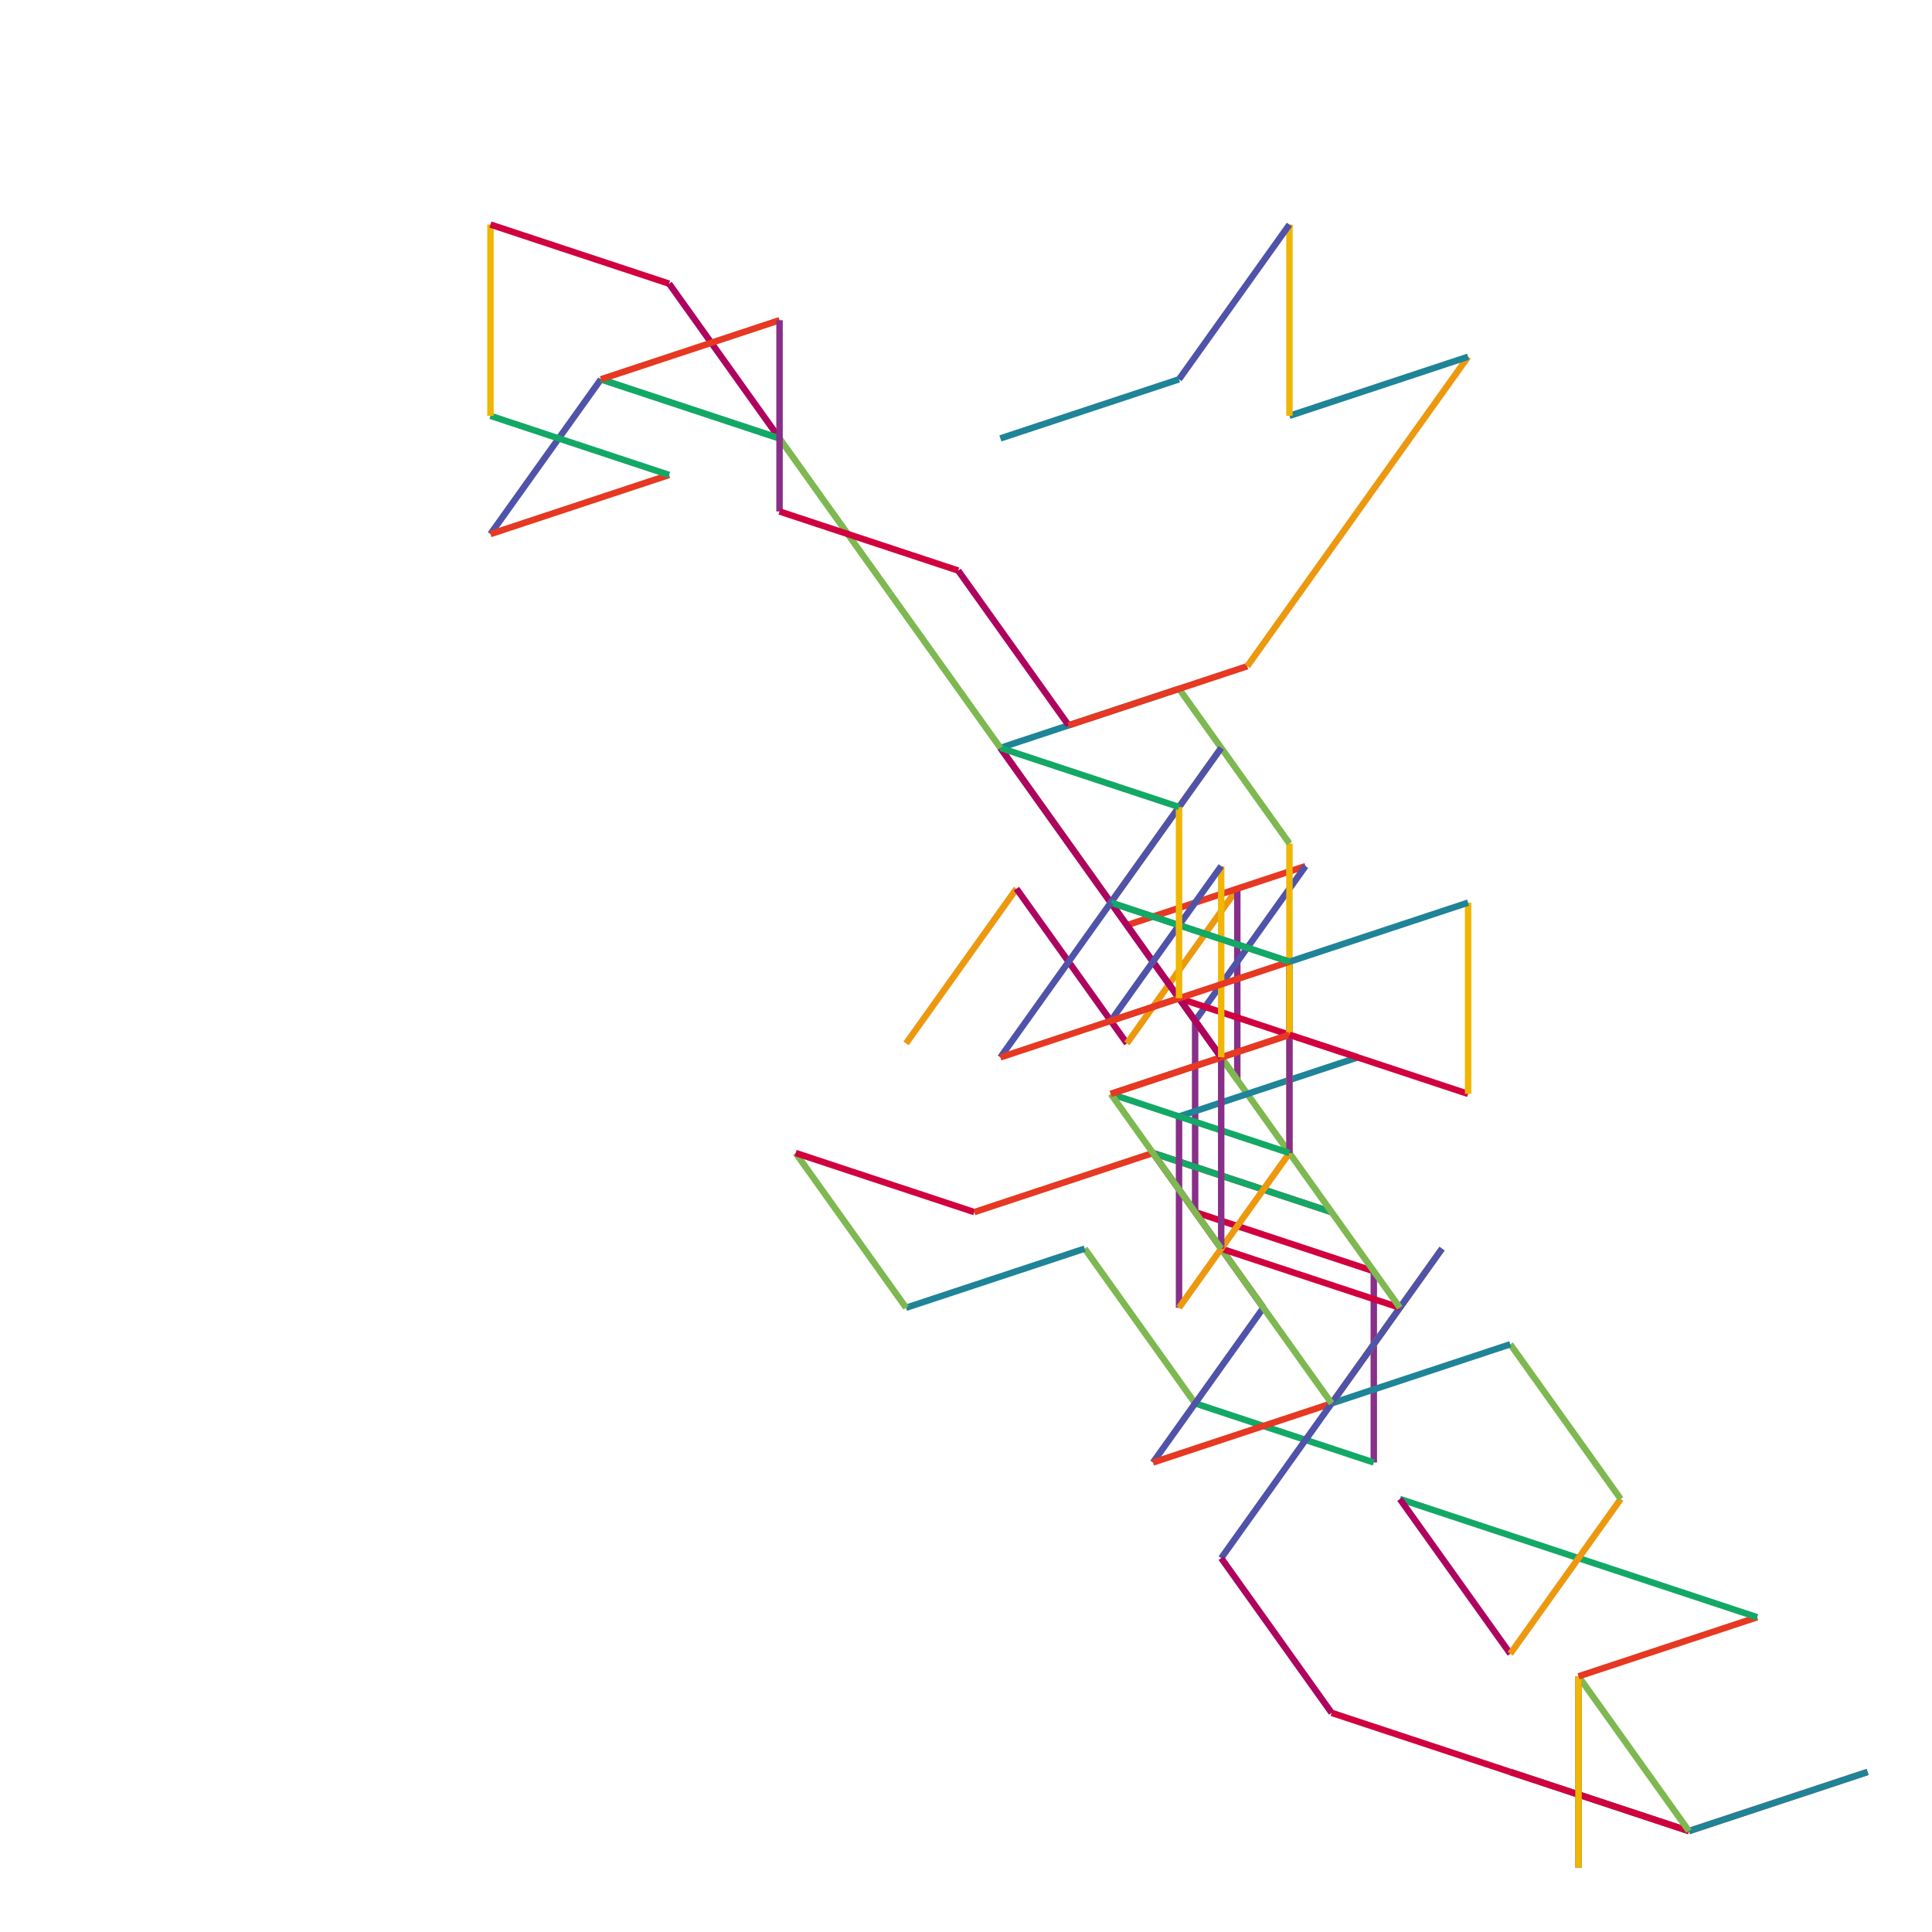 <svg width="600" height="600" xmlns="http://www.w3.org/2000/svg" xmlns:xlink= "http://www.w3.org/1999/xlink">
<defs>
    <style type="text/css">
    <![CDATA[
    .line{
        stroke: black;
        stroke-width: 2px;
        fill: none;
    }
    .line-digit-0{
        stroke: #efb604;
    }
    .line-digit-1{
        stroke: #ec990f;
    }
    .line-digit-2{
        stroke: #e63822;
    }
    .line-digit-3{
        stroke: #d1003e;
    }
    .line-digit-4{
        stroke: #ae0460;
    }
    .line-digit-5{
        stroke: #872f89;
    }
    .line-digit-6{
        stroke: #4f53a9;
    }
    .line-digit-7{
        stroke: #1f8497;
    }
    .line-digit-8{
        stroke: #13a866;
    }
    .line-digit-9{
        stroke: #7eb851;
    }
    ]]>
    </style>
</defs>
<g transform="translate(30,20)">
<path d="M251.386,304.043L285.677,255.988" class="line line-digit-1" style="opacity: 1;" stroke-dasharray="59.036 59.036" stroke-dashoffset="0">
</path>
<path d="M285.677,255.988L319.968,304.043" class="line line-digit-4" style="opacity: 1;" stroke-dasharray="59.036 59.036" stroke-dashoffset="0">
</path>
<path d="M319.968,304.043L354.259,255.988" class="line line-digit-1" style="opacity: 1;" stroke-dasharray="59.036 59.036" stroke-dashoffset="0">
</path>
<path d="M354.259,255.988L354.259,315.388" class="line line-digit-5" style="opacity: 1;" stroke-dasharray="59.4 59.4" stroke-dashoffset="0">
</path>
<path d="M354.259,315.388L319.968,267.332" class="line line-digit-9" style="opacity: 1;" stroke-dasharray="59.036 59.036" stroke-dashoffset="0">
</path>
<path d="M319.968,267.332L375.452,248.976" class="line line-digit-2" style="opacity: 1;" stroke-dasharray="58.442 58.442" stroke-dashoffset="0">
</path>
<path d="M375.452,248.976L341.161,297.032" class="line line-digit-6" style="opacity: 1;" stroke-dasharray="59.036 59.036" stroke-dashoffset="0">
</path>
<path d="M341.161,297.032L341.161,356.432" class="line line-digit-5" style="opacity: 1;" stroke-dasharray="59.4 59.4" stroke-dashoffset="0">
</path>
<path d="M341.161,356.432L396.645,374.788" class="line line-digit-3" style="opacity: 1;" stroke-dasharray="58.442 58.442" stroke-dashoffset="0">
</path>
<path d="M396.645,374.788L396.645,434.188" class="line line-digit-5" style="opacity: 1;" stroke-dasharray="59.4 59.4" stroke-dashoffset="0">
</path>
<path d="M396.645,434.188L341.161,415.833" class="line line-digit-8" style="opacity: 1;" stroke-dasharray="58.442 58.442" stroke-dashoffset="0">
</path>
<path d="M341.161,415.833L306.87,367.777" class="line line-digit-9" style="opacity: 1;" stroke-dasharray="59.036 59.036" stroke-dashoffset="0">
</path>
<path d="M306.87,367.777L251.386,386.132" class="line line-digit-7" style="opacity: 1;" stroke-dasharray="58.442 58.442" stroke-dashoffset="0">
</path>
<path d="M251.386,386.132L217.095,338.077" class="line line-digit-9" style="opacity: 1;" stroke-dasharray="59.036 59.036" stroke-dashoffset="0">
</path>
<path d="M217.095,338.077L272.579,356.432" class="line line-digit-3" style="opacity: 1;" stroke-dasharray="58.442 58.442" stroke-dashoffset="0">
</path>
<path d="M272.579,356.432L328.063,338.077" class="line line-digit-2" style="opacity: 1;" stroke-dasharray="58.442 58.442" stroke-dashoffset="0">
</path>
<path d="M328.063,338.077L383.547,356.432" class="line line-digit-3" style="opacity: 1;" stroke-dasharray="58.442 58.442" stroke-dashoffset="0">
</path>
<path d="M383.547,356.432L328.063,338.077" class="line line-digit-8" style="opacity: 1;" stroke-dasharray="58.442 58.442" stroke-dashoffset="0">
</path>
<path d="M328.063,338.077L362.354,386.132" class="line line-digit-4" style="opacity: 1;" stroke-dasharray="59.036 59.036" stroke-dashoffset="0">
</path>
<path d="M362.354,386.132L328.063,434.188" class="line line-digit-6" style="opacity: 1;" stroke-dasharray="59.036 59.036" stroke-dashoffset="0">
</path>
<path d="M328.063,434.188L383.547,415.833" class="line line-digit-2" style="opacity: 1;" stroke-dasharray="58.442 58.442" stroke-dashoffset="0">
</path>
<path d="M383.547,415.833L349.256,463.888" class="line line-digit-6" style="opacity: 1;" stroke-dasharray="59.036 59.036" stroke-dashoffset="0">
</path>
<path d="M349.256,463.888L383.547,511.944" class="line line-digit-4" style="opacity: 1;" stroke-dasharray="59.036 59.036" stroke-dashoffset="0">
</path>
<path d="M383.547,511.944L439.032,530.3" class="line line-digit-3" style="opacity: 1;" stroke-dasharray="58.442 58.442" stroke-dashoffset="0">
</path>
<path d="M439.032,530.3L494.516,548.656" class="line line-digit-3" style="opacity: 1;" stroke-dasharray="58.442 58.442" stroke-dashoffset="0">
</path>
<path d="M494.516,548.656L439.032,530.3" class="line line-digit-8" style="opacity: 1;" stroke-dasharray="58.442 58.442" stroke-dashoffset="0">
</path>
<path d="M439.032,530.3L494.516,548.656" class="line line-digit-3" style="opacity: 1;" stroke-dasharray="58.442 58.442" stroke-dashoffset="0">
</path>
<path d="M494.516,548.656L550,530.3" class="line line-digit-2" style="opacity: 1;" stroke-dasharray="58.442 58.442" stroke-dashoffset="0">
</path>
<path d="M550,530.3L494.516,548.656" class="line line-digit-7" style="opacity: 1;" stroke-dasharray="58.442 58.442" stroke-dashoffset="0">
</path>
<path d="M494.516,548.656L460.225,500.6" class="line line-digit-9" style="opacity: 1;" stroke-dasharray="59.036 59.036" stroke-dashoffset="0">
</path>
<path d="M460.225,500.6L460.225,560" class="line line-digit-5" style="opacity: 1;" stroke-dasharray="59.4 59.4" stroke-dashoffset="0">
</path>
<path d="M460.225,560L460.225,500.6" class="line line-digit-0" style="opacity: 1;" stroke-dasharray="59.4 59.4" stroke-dashoffset="0">
</path>
<path d="M460.225,500.6L515.709,482.244" class="line line-digit-2" style="opacity: 1;" stroke-dasharray="58.442 58.442" stroke-dashoffset="0">
</path>
<path d="M515.709,482.244L460.225,463.888" class="line line-digit-8" style="opacity: 1;" stroke-dasharray="58.442 58.442" stroke-dashoffset="0">
</path>
<path d="M460.225,463.888L404.741,445.533" class="line line-digit-8" style="opacity: 1;" stroke-dasharray="58.442 58.442" stroke-dashoffset="0">
</path>
<path d="M404.741,445.533L439.032,493.589" class="line line-digit-4" style="opacity: 1;" stroke-dasharray="59.036 59.036" stroke-dashoffset="0">
</path>
<path d="M439.032,493.589L473.323,445.533" class="line line-digit-1" style="opacity: 1;" stroke-dasharray="59.036 59.036" stroke-dashoffset="0">
</path>
<path d="M473.323,445.533L439.032,397.477" class="line line-digit-9" style="opacity: 1;" stroke-dasharray="59.036 59.036" stroke-dashoffset="0">
</path>
<path d="M439.032,397.477L383.547,415.833" class="line line-digit-7" style="opacity: 1;" stroke-dasharray="58.442 58.442" stroke-dashoffset="0">
</path>
<path d="M383.547,415.833L417.839,367.777" class="line line-digit-1" style="opacity: 1;" stroke-dasharray="59.036 59.036" stroke-dashoffset="0">
</path>
<path d="M417.839,367.777L383.547,415.833" class="line line-digit-6" style="opacity: 1;" stroke-dasharray="59.036 59.036" stroke-dashoffset="0">
</path>
<path d="M383.547,415.833L349.256,367.777" class="line line-digit-9" style="opacity: 1;" stroke-dasharray="59.036 59.036" stroke-dashoffset="0">
</path>
<path d="M349.256,367.777L404.741,386.132" class="line line-digit-3" style="opacity: 1;" stroke-dasharray="58.442 58.442" stroke-dashoffset="0">
</path>
<path d="M404.741,386.132L370.449,338.077" class="line line-digit-9" style="opacity: 1;" stroke-dasharray="59.036 59.036" stroke-dashoffset="0">
</path>
<path d="M370.449,338.077L336.158,290.021" class="line line-digit-9" style="opacity: 1;" stroke-dasharray="59.036 59.036" stroke-dashoffset="0">
</path>
<path d="M336.158,290.021L391.642,308.377" class="line line-digit-3" style="opacity: 1;" stroke-dasharray="58.442 58.442" stroke-dashoffset="0">
</path>
<path d="M391.642,308.377L336.158,326.732" class="line line-digit-7" style="opacity: 1;" stroke-dasharray="58.442 58.442" stroke-dashoffset="0">
</path>
<path d="M336.158,326.732L336.158,386.132" class="line line-digit-5" style="opacity: 1;" stroke-dasharray="59.4 59.4" stroke-dashoffset="0">
</path>
<path d="M336.158,386.132L370.449,338.077" class="line line-digit-1" style="opacity: 1;" stroke-dasharray="59.036 59.036" stroke-dashoffset="0">
</path>
<path d="M370.449,338.077L370.449,278.676" class="line line-digit-0" style="opacity: 1;" stroke-dasharray="59.4 59.4" stroke-dashoffset="0">
</path>
<path d="M370.449,278.676L370.449,338.077" class="line line-digit-5" style="opacity: 1;" stroke-dasharray="59.4 59.4" stroke-dashoffset="0">
</path>
<path d="M370.449,338.077L314.965,319.721" class="line line-digit-8" style="opacity: 1;" stroke-dasharray="58.442 58.442" stroke-dashoffset="0">
</path>
<path d="M314.965,319.721L370.449,301.365" class="line line-digit-2" style="opacity: 1;" stroke-dasharray="58.442 58.442" stroke-dashoffset="0">
</path>
<path d="M370.449,301.365L370.449,241.965" class="line line-digit-0" style="opacity: 1;" stroke-dasharray="59.4 59.4" stroke-dashoffset="0">
</path>
<path d="M370.449,241.965L336.158,193.909" class="line line-digit-9" style="opacity: 1;" stroke-dasharray="59.036 59.036" stroke-dashoffset="0">
</path>
<path d="M336.158,193.909L280.674,212.265" class="line line-digit-7" style="opacity: 1;" stroke-dasharray="58.442 58.442" stroke-dashoffset="0">
</path>
<path d="M280.674,212.265L314.965,260.321" class="line line-digit-4" style="opacity: 1;" stroke-dasharray="59.036 59.036" stroke-dashoffset="0">
</path>
<path d="M314.965,260.321L280.674,212.265" class="line line-digit-9" style="opacity: 1;" stroke-dasharray="59.036 59.036" stroke-dashoffset="0">
</path>
<path d="M280.674,212.265L314.965,260.321" class="line line-digit-4" style="opacity: 1;" stroke-dasharray="59.036 59.036" stroke-dashoffset="0">
</path>
<path d="M314.965,260.321L349.256,308.377" class="line line-digit-4" style="opacity: 1;" stroke-dasharray="59.036 59.036" stroke-dashoffset="0">
</path>
<path d="M349.256,308.377L349.256,367.777" class="line line-digit-5" style="opacity: 1;" stroke-dasharray="59.4 59.4" stroke-dashoffset="0">
</path>
<path d="M349.256,367.777L314.965,319.721" class="line line-digit-9" style="opacity: 1;" stroke-dasharray="59.036 59.036" stroke-dashoffset="0">
</path>
<path d="M314.965,319.721L370.449,301.365" class="line line-digit-2" style="opacity: 1;" stroke-dasharray="58.442 58.442" stroke-dashoffset="0">
</path>
<path d="M370.449,301.365L425.934,319.721" class="line line-digit-3" style="opacity: 1;" stroke-dasharray="58.442 58.442" stroke-dashoffset="0">
</path>
<path d="M425.934,319.721L425.934,260.321" class="line line-digit-0" style="opacity: 1;" stroke-dasharray="59.4 59.4" stroke-dashoffset="0">
</path>
<path d="M425.934,260.321L370.449,278.676" class="line line-digit-7" style="opacity: 1;" stroke-dasharray="58.442 58.442" stroke-dashoffset="0">
</path>
<path d="M370.449,278.676L314.965,260.321" class="line line-digit-8" style="opacity: 1;" stroke-dasharray="58.442 58.442" stroke-dashoffset="0">
</path>
<path d="M314.965,260.321L349.256,212.265" class="line line-digit-1" style="opacity: 1;" stroke-dasharray="59.036 59.036" stroke-dashoffset="0">
</path>
<path d="M349.256,212.265L314.965,260.321" class="line line-digit-6" style="opacity: 1;" stroke-dasharray="59.036 59.036" stroke-dashoffset="0">
</path>
<path d="M314.965,260.321L349.256,308.377" class="line line-digit-4" style="opacity: 1;" stroke-dasharray="59.036 59.036" stroke-dashoffset="0">
</path>
<path d="M349.256,308.377L349.256,248.976" class="line line-digit-0" style="opacity: 1;" stroke-dasharray="59.4 59.4" stroke-dashoffset="0">
</path>
<path d="M349.256,248.976L314.965,297.032" class="line line-digit-6" style="opacity: 1;" stroke-dasharray="59.036 59.036" stroke-dashoffset="0">
</path>
<path d="M314.965,297.032L370.449,278.676" class="line line-digit-2" style="opacity: 1;" stroke-dasharray="58.442 58.442" stroke-dashoffset="0">
</path>
<path d="M370.449,278.676L314.965,260.321" class="line line-digit-8" style="opacity: 1;" stroke-dasharray="58.442 58.442" stroke-dashoffset="0">
</path>
<path d="M314.965,260.321L280.674,308.377" class="line line-digit-6" style="opacity: 1;" stroke-dasharray="59.036 59.036" stroke-dashoffset="0">
</path>
<path d="M280.674,308.377L336.158,290.021" class="line line-digit-2" style="opacity: 1;" stroke-dasharray="58.442 58.442" stroke-dashoffset="0">
</path>
<path d="M336.158,290.021L336.158,230.621" class="line line-digit-0" style="opacity: 1;" stroke-dasharray="59.4 59.4" stroke-dashoffset="0">
</path>
<path d="M336.158,230.621L280.674,212.265" class="line line-digit-8" style="opacity: 1;" stroke-dasharray="58.442 58.442" stroke-dashoffset="0">
</path>
<path d="M280.674,212.265L246.383,164.209" class="line line-digit-9" style="opacity: 1;" stroke-dasharray="59.036 59.036" stroke-dashoffset="0">
</path>
<path d="M246.383,164.209L212.092,116.153" class="line line-digit-9" style="opacity: 1;" stroke-dasharray="59.036 59.036" stroke-dashoffset="0">
</path>
<path d="M212.092,116.153L156.608,97.798" class="line line-digit-8" style="opacity: 1;" stroke-dasharray="58.442 58.442" stroke-dashoffset="0">
</path>
<path d="M156.608,97.798L122.317,145.853" class="line line-digit-6" style="opacity: 1;" stroke-dasharray="59.036 59.036" stroke-dashoffset="0">
</path>
<path d="M122.317,145.853L177.801,127.498" class="line line-digit-2" style="opacity: 1;" stroke-dasharray="58.442 58.442" stroke-dashoffset="0">
</path>
<path d="M177.801,127.498L122.317,109.142" class="line line-digit-8" style="opacity: 1;" stroke-dasharray="58.442 58.442" stroke-dashoffset="0">
</path>
<path d="M122.317,109.142L122.317,49.742" class="line line-digit-0" style="opacity: 1;" stroke-dasharray="59.4 59.4" stroke-dashoffset="0">
</path>
<path d="M122.317,49.742L177.801,68.098" class="line line-digit-3" style="opacity: 1;" stroke-dasharray="58.442 58.442" stroke-dashoffset="0">
</path>
<path d="M177.801,68.098L212.092,116.153" class="line line-digit-4" style="opacity: 1;" stroke-dasharray="59.036 59.036" stroke-dashoffset="0">
</path>
<path d="M212.092,116.153L156.608,97.798" class="line line-digit-8" style="opacity: 1;" stroke-dasharray="58.442 58.442" stroke-dashoffset="0">
</path>
<path d="M156.608,97.798L212.092,79.442" class="line line-digit-2" style="opacity: 1;" stroke-dasharray="58.442 58.442" stroke-dashoffset="0">
</path>
<path d="M212.092,79.442L212.092,138.842" class="line line-digit-5" style="opacity: 1;" stroke-dasharray="59.4 59.4" stroke-dashoffset="0">
</path>
<path d="M212.092,138.842L267.576,157.198" class="line line-digit-3" style="opacity: 1;" stroke-dasharray="58.442 58.442" stroke-dashoffset="0">
</path>
<path d="M267.576,157.198L301.867,205.254" class="line line-digit-4" style="opacity: 1;" stroke-dasharray="59.036 59.036" stroke-dashoffset="0">
</path>
<path d="M301.867,205.254L357.351,186.898" class="line line-digit-2" style="opacity: 1;" stroke-dasharray="58.442 58.442" stroke-dashoffset="0">
</path>
<path d="M357.351,186.898L391.642,138.842" class="line line-digit-1" style="opacity: 1;" stroke-dasharray="59.036 59.036" stroke-dashoffset="0">
</path>
<path d="M391.642,138.842L425.934,90.786" class="line line-digit-1" style="opacity: 1;" stroke-dasharray="59.036 59.036" stroke-dashoffset="0">
</path>
<path d="M425.934,90.786L370.449,109.142" class="line line-digit-7" style="opacity: 1;" stroke-dasharray="58.442 58.442" stroke-dashoffset="0">
</path>
<path d="M370.449,109.142L370.449,49.742" class="line line-digit-0" style="opacity: 1;" stroke-dasharray="59.4 59.4" stroke-dashoffset="0">
</path>
<path d="M370.449,49.742L336.158,97.798" class="line line-digit-6" style="opacity: 1;" stroke-dasharray="59.036 59.036" stroke-dashoffset="0">
</path>
<path d="M336.158,97.798L280.674,116.153" class="line line-digit-7" style="opacity: 1;" stroke-dasharray="58.442 58.442" stroke-dashoffset="0">
</path>
</g>
</svg>
